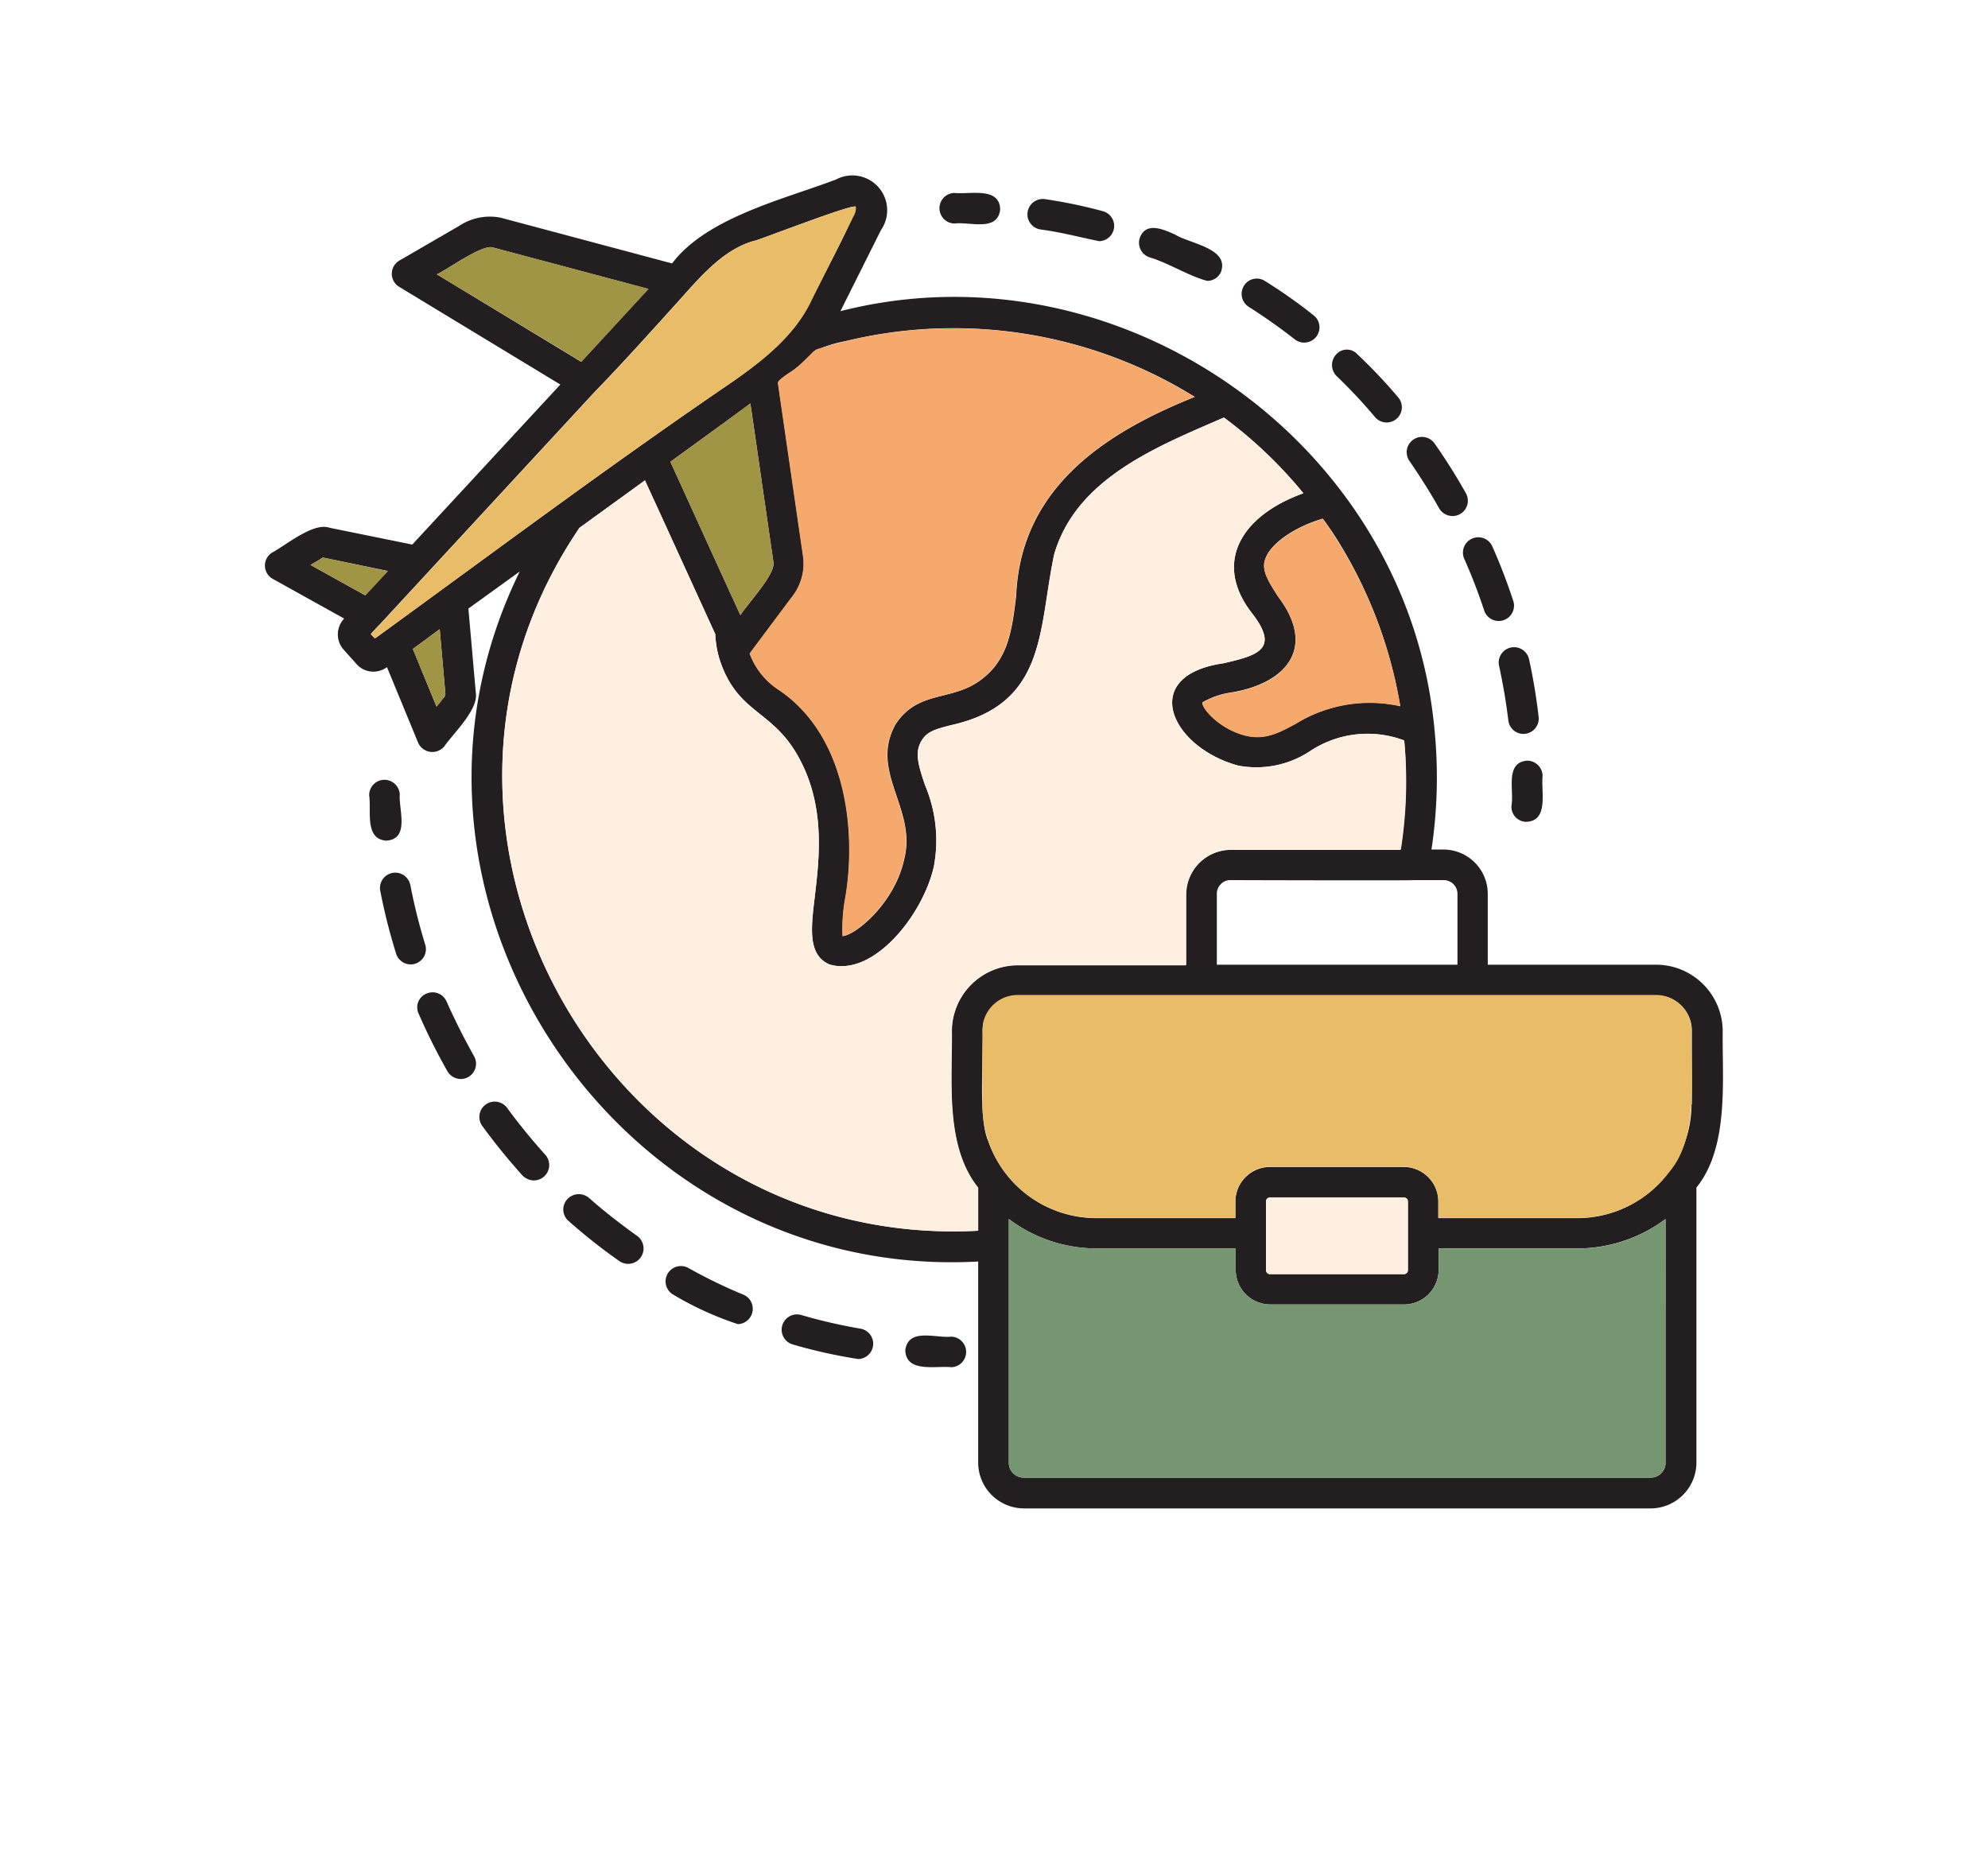 <svg xmlns="http://www.w3.org/2000/svg" xmlns:xlink="http://www.w3.org/1999/xlink" width="134.231" height="125.766" viewBox="0 0 134.231 125.766">
  <defs>
    <filter id="Trazado_873040" x="0" y="0" width="134.231" height="125.766" filterUnits="userSpaceOnUse">
      <feOffset dy="6" input="SourceAlpha"/>
      <feGaussianBlur stdDeviation="5" result="blur"/>
      <feFlood flood-opacity="0.341"/>
      <feComposite operator="in" in2="blur"/>
      <feComposite in="SourceGraphic"/>
    </filter>
  </defs>
  <g id="Grupo_1099037" data-name="Grupo 1099037" transform="translate(15 9)">
    <g id="Grupo_1099042" data-name="Grupo 1099042">
      <g transform="matrix(1, 0, 0, 1, -15, -9)" filter="url(#Trazado_873040)">
        <path id="Trazado_873040-2" data-name="Trazado 873040" d="M104.22,62.241c-.007-.562-.014-1.094-.008-1.582,0-.019,0-.038,0-.057a7.41,7.41,0,0,0-7.371-7.349H88.35V51.363a5.853,5.853,0,0,0-.343-1.969h.105a3.941,3.941,0,0,0,2.805-1.209,5.271,5.271,0,0,0,1.13-4.023c-.005-.152-.013-.379-.009-.463a2.891,2.891,0,0,0,.016-.306,3.879,3.879,0,0,0-.657-2.162,3.918,3.918,0,0,0,.371-2.111c0-.014,0-.027,0-.041a41.9,41.9,0,0,0-.706-4.231,3.889,3.889,0,0,0-1.043-1.913,3.918,3.918,0,0,0-.065-2.192l0-.012a40.824,40.824,0,0,0-1.537-4.01A3.918,3.918,0,0,0,87,25.052a3.876,3.876,0,0,0-.5-2.157,40.494,40.494,0,0,0-2.278-3.621,3.907,3.907,0,0,0-1.74-1.386,3.939,3.939,0,0,0-.887-1.942,38.1,38.1,0,0,0-2.887-3.056,3.811,3.811,0,0,0-1.964-1.09,3.882,3.882,0,0,0-1.267-1.783,37.2,37.2,0,0,0-3.5-2.464,3.875,3.875,0,0,0-2.123-.632h-.025a6.227,6.227,0,0,0-3.413-2.328c-.19-.069-.472-.173-.58-.225a2.867,2.867,0,0,0-.312-.164l-.019-.008A6.352,6.352,0,0,0,62.878,3.5a4,4,0,0,0-.787.08A3.9,3.9,0,0,0,60.2,2.461a36.21,36.21,0,0,0-4.213-.875l-.026,0a3.942,3.942,0,0,0-2.185.324,4.073,4.073,0,0,0-.462-.274,5.412,5.412,0,0,0-2.469-.508c-.233,0-.453.008-.647.014-.146.005-.284.01-.388.01h-.076a2.929,2.929,0,0,0-.305-.016,3.859,3.859,0,0,0-2.618,1.008A5.138,5.138,0,0,0,42.58,0a5.938,5.938,0,0,0-2.17.42c-.629.241-1.355.49-2.123.752-2.882.985-6.348,2.17-8.827,4.378L19.568,2.908l-.03-.008a5.77,5.77,0,0,0-1.429-.177,7.063,7.063,0,0,0-3.548,1.023L10.54,6.082a3.926,3.926,0,0,0-.051,6.791L18.3,17.611,11.82,24.62l-3.885-.79a4.084,4.084,0,0,0-1.058-.137,8.1,8.1,0,0,0-4.242,1.689c-.219.143-.492.322-.608.383L2,25.777a3.925,3.925,0,0,0,.04,6.864l2.887,1.606A4.19,4.19,0,0,0,5.99,36.733l.976,1.091A4.161,4.161,0,0,0,9.293,39.17L10,40.887a3.925,3.925,0,0,0-2.97,3.937,2.855,2.855,0,0,0,.028.317c.007.083.007.3.007.453a7.166,7.166,0,0,0,.293,2.364,4.111,4.111,0,0,0,.762,1.354,3.947,3.947,0,0,0-.289,2.394,42.252,42.252,0,0,0,1.139,4.522,3.925,3.925,0,0,0,1.4,2,3.942,3.942,0,0,0,.245,2.387A43.644,43.644,0,0,0,12.7,64.778l.021.036a3.958,3.958,0,0,0,1.734,1.573A3.927,3.927,0,0,0,15.2,68.7a44.6,44.6,0,0,0,2.931,3.615q.055.061.113.119a4.039,4.039,0,0,0,1.994,1.086,3.906,3.906,0,0,0,1.242,2.1,41.042,41.042,0,0,0,3.666,2.9,3.911,3.911,0,0,0,2.255.727l.058,0a3.948,3.948,0,0,0,1.594,1.713c.045.026.091.051.138.075.3.15.6.31.912.479a17.772,17.772,0,0,0,4.008,1.714,2.9,2.9,0,0,0,.66.088h.07a3.931,3.931,0,0,0,.875-.1,3.868,3.868,0,0,0,2.031,1.364,36.788,36.788,0,0,0,4.789,1.062,2.906,2.906,0,0,0,.409.029,3.913,3.913,0,0,0,1.74-.405,3.933,3.933,0,0,0,.767.484,5.641,5.641,0,0,0,2.477.476l.226,0v3.557a5.989,5.989,0,0,0,5.982,5.982h42.32a5.989,5.989,0,0,0,5.982-5.982V72.116c1.87-3,1.822-6.781,1.783-9.874M47.144,8.234l-.28.019.084-.168c.063.052.129.1.2.15" transform="translate(15 9)" fill="#fff"/>
      </g>
      <path id="Trazado_873041" data-name="Trazado 873041" d="M52.428,226.258a1.034,1.034,0,0,0-1,1.061c.154,1.023-.328,2.953,1.158,3.049,1.6-.116.83-2.084.907-3.126a1.043,1.043,0,0,0-1.061-.984" transform="translate(-41.5 -182.596)" fill="#231f20"/>
      <path id="Trazado_873042" data-name="Trazado 873042" d="M196.52,415.383a34.772,34.772,0,0,0,4.419.984,1.032,1.032,0,0,0,.174-2.046,35.575,35.575,0,0,1-4.014-.926,1.035,1.035,0,0,0-.579,1.988Z" transform="translate(-157.996 -333.588)" fill="#231f20"/>
      <path id="Trazado_873043" data-name="Trazado 873043" d="M57.263,259.637a1.033,1.033,0,0,0-2.026.405,39.462,39.462,0,0,0,1.061,4.207,1.029,1.029,0,1,0,1.968-.6,38.123,38.123,0,0,1-1-4.014" transform="translate(-44.56 -208.872)" fill="#231f20"/>
      <path id="Trazado_873044" data-name="Trazado 873044" d="M68.353,302.05a40.784,40.784,0,0,0,1.949,3.9,1.053,1.053,0,0,0,.907.521,1.033,1.033,0,0,0,.888-1.544c-.675-1.2-1.293-2.432-1.853-3.686a1.026,1.026,0,0,0-1.351-.54A1,1,0,0,0,68.353,302.05Z" transform="translate(-55.09 -242.602)" fill="#231f20"/>
      <path id="Trazado_873045" data-name="Trazado 873045" d="M121.085,371.513a1.058,1.058,0,0,0-1.467.1,1.023,1.023,0,0,0,.1,1.467,38.162,38.162,0,0,0,3.416,2.7,1.039,1.039,0,0,0,1.2-1.7C123.208,373.269,122.108,372.42,121.085,371.513Z" transform="translate(-96.321 -299.618)" fill="#231f20"/>
      <path id="Trazado_873046" data-name="Trazado 873046" d="M160.511,398.425a34.462,34.462,0,0,1-3.705-1.795,1.036,1.036,0,1,0-1,1.814,21.764,21.764,0,0,0,4.323,1.968A1.037,1.037,0,0,0,160.511,398.425Z" transform="translate(-125.307 -319.988)" fill="#231f20"/>
      <path id="Trazado_873047" data-name="Trazado 873047" d="M93.574,344.107a1.039,1.039,0,0,0,.772-1.718,41.058,41.058,0,0,1-2.605-3.2,1.037,1.037,0,0,0-1.679,1.216,41.863,41.863,0,0,0,2.74,3.377,1.116,1.116,0,0,0,.772.328" transform="translate(-72.516 -273.389)" fill="#231f20"/>
      <path id="Trazado_873048" data-name="Trazado 873048" d="M242.134,422.9a1.033,1.033,0,0,0,0-2.065c-1.042.116-2.895-.618-3.107.907.039,1.563,2.065,1.042,3.107,1.158" transform="translate(-192.901 -339.566)" fill="#231f20"/>
      <path id="Trazado_873049" data-name="Trazado 873049" d="M452.1,223.691c1.563-.039,1-2.065,1.119-3.107a1.046,1.046,0,0,0-1.042-1.023c-1.525.116-.868,2.026-1.061,3.049a1.011,1.011,0,0,0,.984,1.081" transform="translate(-364.061 -177.191)" fill="#231f20"/>
      <path id="Trazado_873050" data-name="Trazado 873050" d="M435.6,146.368a1.035,1.035,0,0,0,1.968-.637,37.912,37.912,0,0,0-1.428-3.724,1.036,1.036,0,1,0-1.891.849,36.672,36.672,0,0,1,1.351,3.512" transform="translate(-350.379 -114.11)" fill="#231f20"/>
      <path id="Trazado_873051" data-name="Trazado 873051" d="M447.259,184.726a1.023,1.023,0,0,0,1.139.907,1.037,1.037,0,0,0,.907-1.139,38.948,38.948,0,0,0-.656-3.937,1.038,1.038,0,0,0-2.026.444C446.893,182.217,447.105,183.472,447.259,184.726Z" transform="translate(-360.415 -145.077)" fill="#231f20"/>
      <path id="Trazado_873052" data-name="Trazado 873052" d="M388.626,76.029a1.055,1.055,0,0,0,.019,1.467,34.967,34.967,0,0,1,2.586,2.76,1.027,1.027,0,1,0,1.563-1.332,35.245,35.245,0,0,0-2.74-2.895.96.96,0,0,0-1.428,0" transform="translate(-313.399 -61.101)" fill="#231f20"/>
      <path id="Trazado_873053" data-name="Trazado 873053" d="M356.859,51.342a1.035,1.035,0,0,0,.328,1.428c1.061.675,2.1,1.409,3.088,2.181a1.031,1.031,0,1,0,1.274-1.621,34.269,34.269,0,0,0-3.261-2.3A1.014,1.014,0,0,0,356.859,51.342Z" transform="translate(-287.865 -41.045)" fill="#231f20"/>
      <path id="Trazado_873054" data-name="Trazado 873054" d="M418.426,110.1a38.155,38.155,0,0,0-2.123-3.377,1.033,1.033,0,0,0-1.7,1.177c.714,1.042,1.389,2.1,2.007,3.2a1.053,1.053,0,0,0,.907.521A1.033,1.033,0,0,0,418.426,110.1Z" transform="translate(-334.438 -85.771)" fill="#231f20"/>
      <path id="Trazado_873055" data-name="Trazado 873055" d="M282.963,23.02a1.034,1.034,0,1,0-.309,2.046c1.332.174,2.644.521,3.956.791a1.03,1.03,0,0,0,.251-2.026A33.26,33.26,0,0,0,282.963,23.02Z" transform="translate(-227.4 -18.57)" fill="#231f20"/>
      <path id="Trazado_873056" data-name="Trazado 873056" d="M323.241,33.593c-.772-.347-1.949-.888-2.374.193a1.037,1.037,0,0,0,.618,1.332c1.351.405,2.586,1.235,3.917,1.6a1.019,1.019,0,0,0,.926-.579c.618-1.621-2.1-1.93-3.088-2.547" transform="translate(-258.897 -26.75)" fill="#231f20"/>
      <path id="Trazado_873057" data-name="Trazado 873057" d="M252.01,22.9c1.023-.135,2.914.579,3.088-.946-.039-1.563-2.065-1-3.107-1.119A1.033,1.033,0,0,0,252.01,22.9Z" transform="translate(-202.565 -16.805)" fill="#231f20"/>
      <path id="Trazado_873058" data-name="Trazado 873058" d="M108.946,68.254H97.56V63.468a2.994,2.994,0,0,0-2.991-2.991h-.811a32.562,32.562,0,0,0,.193-8.221C92.1,32.92,72.608,19.334,53.851,24.12l2.74-5.481a2.351,2.351,0,0,0-3.03-3.416c-3.416,1.312-8.722,2.547-11.077,5.673L30.926,17.81a3.74,3.74,0,0,0-2.8.54L24.075,20.7a1.031,1.031,0,0,0-.019,1.775l10.884,6.6-10,10.807-5.6-1.139c-1.1-.367-2.914,1.177-3.86,1.679a1.031,1.031,0,0,0,.039,1.775l4.824,2.682a1.559,1.559,0,0,0-.1,2.026l.984,1.1a1.527,1.527,0,0,0,2.007.154l2.1,5.095a1.049,1.049,0,0,0,1.775.251c.6-.868,2.316-2.489,2.123-3.609l-.5-5.693L32.2,41.7C21.45,63.6,38.76,89.635,63.152,88.3v13.585a3.1,3.1,0,0,0,3.088,3.088h42.32a3.1,3.1,0,0,0,3.088-3.088V83.306c2.219-2.74,1.737-7.275,1.775-10.575A4.505,4.505,0,0,0,108.946,68.254ZM92.6,62.542h1.988a.926.926,0,0,1,.926.926v4.786H79.266V63.468a.919.919,0,0,1,.27-.656.887.887,0,0,1,.656-.27C80.231,62.542,92.562,62.58,92.6,62.542ZM87,38.941a30.662,30.662,0,0,1,4.651,11.849,9.487,9.487,0,0,0-7.044,1.177c-1.216.656-2.1,1.119-3.4.81-1.737-.425-2.972-1.833-2.914-2.239a5.291,5.291,0,0,1,1.872-.656c3.86-.618,5.828-3.068,3.242-6.484-.54-.849-1.081-1.64-.926-2.354.232-1.1,1.872-2.3,3.937-2.914.212.27.386.54.579.811M54.179,26.146a30.91,30.91,0,0,1,23.6,3.763C71.914,32.264,66.028,35.93,65.719,43.34c-.27,2.258-.521,4.188-2.2,5.538-2.026,1.679-4.361.733-5.944,3.145-1.795,3.223,1.467,5.693.579,9.128-.656,2.991-3.3,5.114-4.149,5.172a11.587,11.587,0,0,1,.154-2.412c.772-4.207.309-10.98-4.438-14.2a4.981,4.981,0,0,1-1.988-2.47c.56-.753,2.2-2.933,2.779-3.724a3.682,3.682,0,0,0,.849-2.7L49.644,28.983c-.039-.212.868-.753,1.023-.868a9.489,9.489,0,0,0,1.37-1.274A8.719,8.719,0,0,1,54.179,26.146ZM47.1,44.653c-1.119-2.431-3.647-7.989-4.728-10.363,1.332-.965,4.072-2.953,5.4-3.937.289,1.968,1.293,8.935,1.563,10.768.058.868-1.795,2.8-2.239,3.531M26.6,21.631c.695-.309,3.068-2.046,3.782-1.814l10.5,2.8-4.535,4.921Zm-8.53,19.626c.135-.077.772-.444.83-.5l4.381.907c-.289.309-1.254,1.351-1.525,1.64Zm8.935,9.031-.425.54-1.6-3.9c.386-.27,1.447-1.061,1.814-1.332l.386,4.381a.55.55,0,0,1-.174.309m-4.5-4.13c-.039.019-.058.039-.1.058l-.27-.289s.56-.618.579-.618c2.161-2.335,12.177-13.18,14.57-15.766,1.91-1.968,3.724-3.995,5.558-6.021,1.428-1.582,3.068-3.609,5.249-4.168.212-.019,6.754-2.567,6.773-2.277.309.1-2.895,6.021-3.049,6.465-1.235,2.489-3.609,4.226-5.847,5.751C38.027,34.734,30.289,40.5,22.512,46.158ZM63.152,86.22C38.259,87.551,22.2,59.4,36.232,38.748l4.419-3.2c.791,1.717,3.9,8.53,4.747,10.382a6.812,6.812,0,0,0,.289,1.7c1.2,3.686,3.512,3.358,5.288,6.523,1.891,3.338,1.447,6.909,1.139,9.533-.251,2.1-.482,3.917,1,4.554,2.953.868,6.31-3.338,7.044-6.619a9.546,9.546,0,0,0-.6-5.5c-.482-1.428-.695-2.219-.232-2.991.367-.618.907-.772,1.949-1.042,6.523-1.428,5.924-6.426,7.005-11.54,1.486-5.114,6.87-7.256,11.463-9.244a29.927,29.927,0,0,1,5.365,5.114c-4.342,1.563-6.079,4.805-3.435,8.144,1.814,2.374.386,2.8-1.968,3.338-5.731.83-3.589,5.654,1,6.909a6.563,6.563,0,0,0,4.863-.984,7.02,7.02,0,0,1,6.349-.714,30.569,30.569,0,0,1-.251,7.391h-11.5a3.053,3.053,0,0,0-2.991,3.01v4.786H65.8a4.477,4.477,0,0,0-4.438,4.438c.039,3.377-.482,7.777,1.775,10.594V86.22Zm46.411,15.65a1,1,0,0,1-1,1.023H66.221a1,1,0,0,1-1-1.023V85.428A9.834,9.834,0,0,0,71.1,87.416H80.54v1.447A2.339,2.339,0,0,0,82.855,91.2h9.07a2.339,2.339,0,0,0,2.316-2.335V87.416h9.436a9.963,9.963,0,0,0,5.886-1.988ZM82.585,88.883V84.251a.249.249,0,0,1,.251-.27h9.07a.26.26,0,0,1,.251.27v4.631a.273.273,0,0,1-.251.27h-9.07a.26.26,0,0,1-.251-.27M111.319,77.69a7.722,7.722,0,0,1-7.661,7.68H94.222v-1.1a2.343,2.343,0,0,0-2.316-2.354h-9.07a2.343,2.343,0,0,0-2.316,2.354v1.1H71.084a7.727,7.727,0,0,1-7.256-5.21c-.695-1.582-.289-5.731-.386-7.449a2.384,2.384,0,0,1,2.374-2.374h43.149a2.372,2.372,0,0,1,2.374,2.374V77.69Z" transform="translate(-12.105 -12.105)" fill="#231f20"/>
      <path id="Trazado_873059" data-name="Trazado 873059" d="M319.573,379.961V396.4a1,1,0,0,1-1,1.023H276.23a1,1,0,0,1-1-1.023V379.961a9.834,9.834,0,0,0,5.886,1.988h9.436V383.4a2.339,2.339,0,0,0,2.316,2.335h9.07a2.339,2.339,0,0,0,2.316-2.335v-1.447h9.437A9.834,9.834,0,0,0,319.573,379.961Z" transform="translate(-222.115 -306.638)" fill="#769671"/>
      <path id="Trazado_873060" data-name="Trazado 873060" d="M313.864,303.954c-.077,2.914.56,7.256-1.563,9.629a7.678,7.678,0,0,1-6.1,3.03h-9.436v-1.1a2.343,2.343,0,0,0-2.316-2.354h-9.07a2.343,2.343,0,0,0-2.316,2.354v1.1h-9.436a7.668,7.668,0,0,1-6.1-3.049,7.517,7.517,0,0,1-1.544-4.631c.019-.425-.077-5.4.1-5.673a2.385,2.385,0,0,1,2.258-1.7H311.49A2.4,2.4,0,0,1,313.864,303.954Z" transform="translate(-214.65 -243.367)" fill="#e9bd68"/>
      <path id="Trazado_873061" data-name="Trazado 873061" d="M36.157,149.387c-.289.309-1.254,1.351-1.525,1.64l-3.705-2.065c.135-.077.772-.444.83-.5Z" transform="translate(-24.959 -119.812)" fill="#a09445"/>
      <path id="Trazado_873062" data-name="Trazado 873062" d="M68.927,177.961a3.723,3.723,0,0,1-.6.83l-1.6-3.9c.386-.27,1.447-1.061,1.814-1.332Z" transform="translate(-53.85 -140.068)" fill="#a09445"/>
      <path id="Trazado_873063" data-name="Trazado 873063" d="M163.793,105.31c.077.868-1.795,2.817-2.239,3.551-1.119-2.432-3.647-7.989-4.728-10.363,1.332-.965,4.072-2.953,5.4-3.937.289,1.949,1.293,8.915,1.563,10.749" transform="translate(-126.563 -76.313)" fill="#a09445"/>
      <path id="Trazado_873064" data-name="Trazado 873064" d="M89.426,42.671l-4.535,4.921-9.765-5.905c.695-.309,3.068-2.046,3.782-1.814Z" transform="translate(-60.629 -32.161)" fill="#a09445"/>
      <path id="Trazado_873065" data-name="Trazado 873065" d="M374.9,372.731v4.631a.273.273,0,0,1-.251.27h-9.07a.26.26,0,0,1-.251-.27v-4.631a.249.249,0,0,1,.251-.27h9.07a.26.26,0,0,1,.251.27" transform="translate(-294.828 -300.585)" fill="#ffefe1"/>
      <path id="Trazado_873066" data-name="Trazado 873066" d="M84.7,26.3,81.787,32.13c-1.235,2.489-3.609,4.226-5.847,5.751C67.951,43.322,60.213,49.131,52.4,54.8l-.27-.289s.56-.618.579-.618c2.161-2.335,12.177-13.18,14.57-15.766,1.91-1.968,3.724-3.995,5.558-6.021,1.428-1.582,3.068-3.609,5.249-4.168.212-.019,6.754-2.567,6.773-2.277A1.1,1.1,0,0,1,84.7,26.3Z" transform="translate(-42.068 -20.694)" fill="#e9bd68"/>
      <path id="Trazado_873067" data-name="Trazado 873067" d="M356.373,147.62a9.487,9.487,0,0,0-7.044,1.177c-1.216.656-2.1,1.119-3.4.81-1.737-.425-2.972-1.833-2.914-2.238a5.291,5.291,0,0,1,1.872-.656c3.86-.618,5.828-3.068,3.242-6.484-.54-.849-1.081-1.64-.926-2.354.232-1.1,1.872-2.3,3.937-2.914a30.419,30.419,0,0,1,5.23,12.659" transform="translate(-276.823 -108.917)" fill="#f6a96c"/>
      <path id="Trazado_873068" data-name="Trazado 873068" d="M214.573,72.887c-5.866,2.354-11.752,6.021-12.061,13.431-.27,2.258-.521,4.188-2.2,5.538-2.026,1.679-4.361.733-5.944,3.146-1.795,3.223,1.467,5.693.579,9.128-.656,2.991-3.3,5.114-4.149,5.172a11.586,11.586,0,0,1,.154-2.412c.772-4.207.309-10.98-4.438-14.2a4.981,4.981,0,0,1-1.988-2.47c.56-.753,2.2-2.953,2.779-3.724a3.681,3.681,0,0,0,.849-2.7L186.437,71.96c-.039-.212.868-.753,1.023-.868.579-.405,1.023-.965,1.563-1.409A30.9,30.9,0,0,1,214.573,72.887Z" transform="translate(-148.918 -55.083)" fill="#f6a96c"/>
      <path id="Trazado_873069" data-name="Trazado 873069" d="M158.675,128.639h-11.5a3.053,3.053,0,0,0-2.991,3.01v4.786H132.8a4.477,4.477,0,0,0-4.438,4.438c.039,3.377-.482,7.777,1.775,10.594v2.914c-24.894,1.332-40.949-26.824-26.92-47.472l4.419-3.2c.791,1.717,3.9,8.53,4.747,10.382a6.811,6.811,0,0,0,.289,1.7c1.2,3.686,3.512,3.358,5.288,6.523,1.891,3.338,1.447,6.909,1.139,9.533-.251,2.1-.482,3.917,1,4.554,2.953.868,6.31-3.339,7.044-6.619a9.546,9.546,0,0,0-.6-5.5c-.482-1.428-.695-2.219-.232-2.991.367-.618.907-.772,1.949-1.042,6.523-1.428,5.924-6.426,7.005-11.54,1.486-5.114,6.87-7.256,11.463-9.244a29.926,29.926,0,0,1,5.365,5.114c-4.342,1.563-6.079,4.805-3.435,8.144,1.814,2.374.386,2.8-1.968,3.338-5.731.83-3.589,5.654,1,6.909a6.562,6.562,0,0,0,4.863-.984,7.02,7.02,0,0,1,6.349-.714A29.491,29.491,0,0,1,158.675,128.639Z" transform="translate(-79.086 -80.267)" fill="#ffefe1"/>
    </g>
  </g>
</svg>
